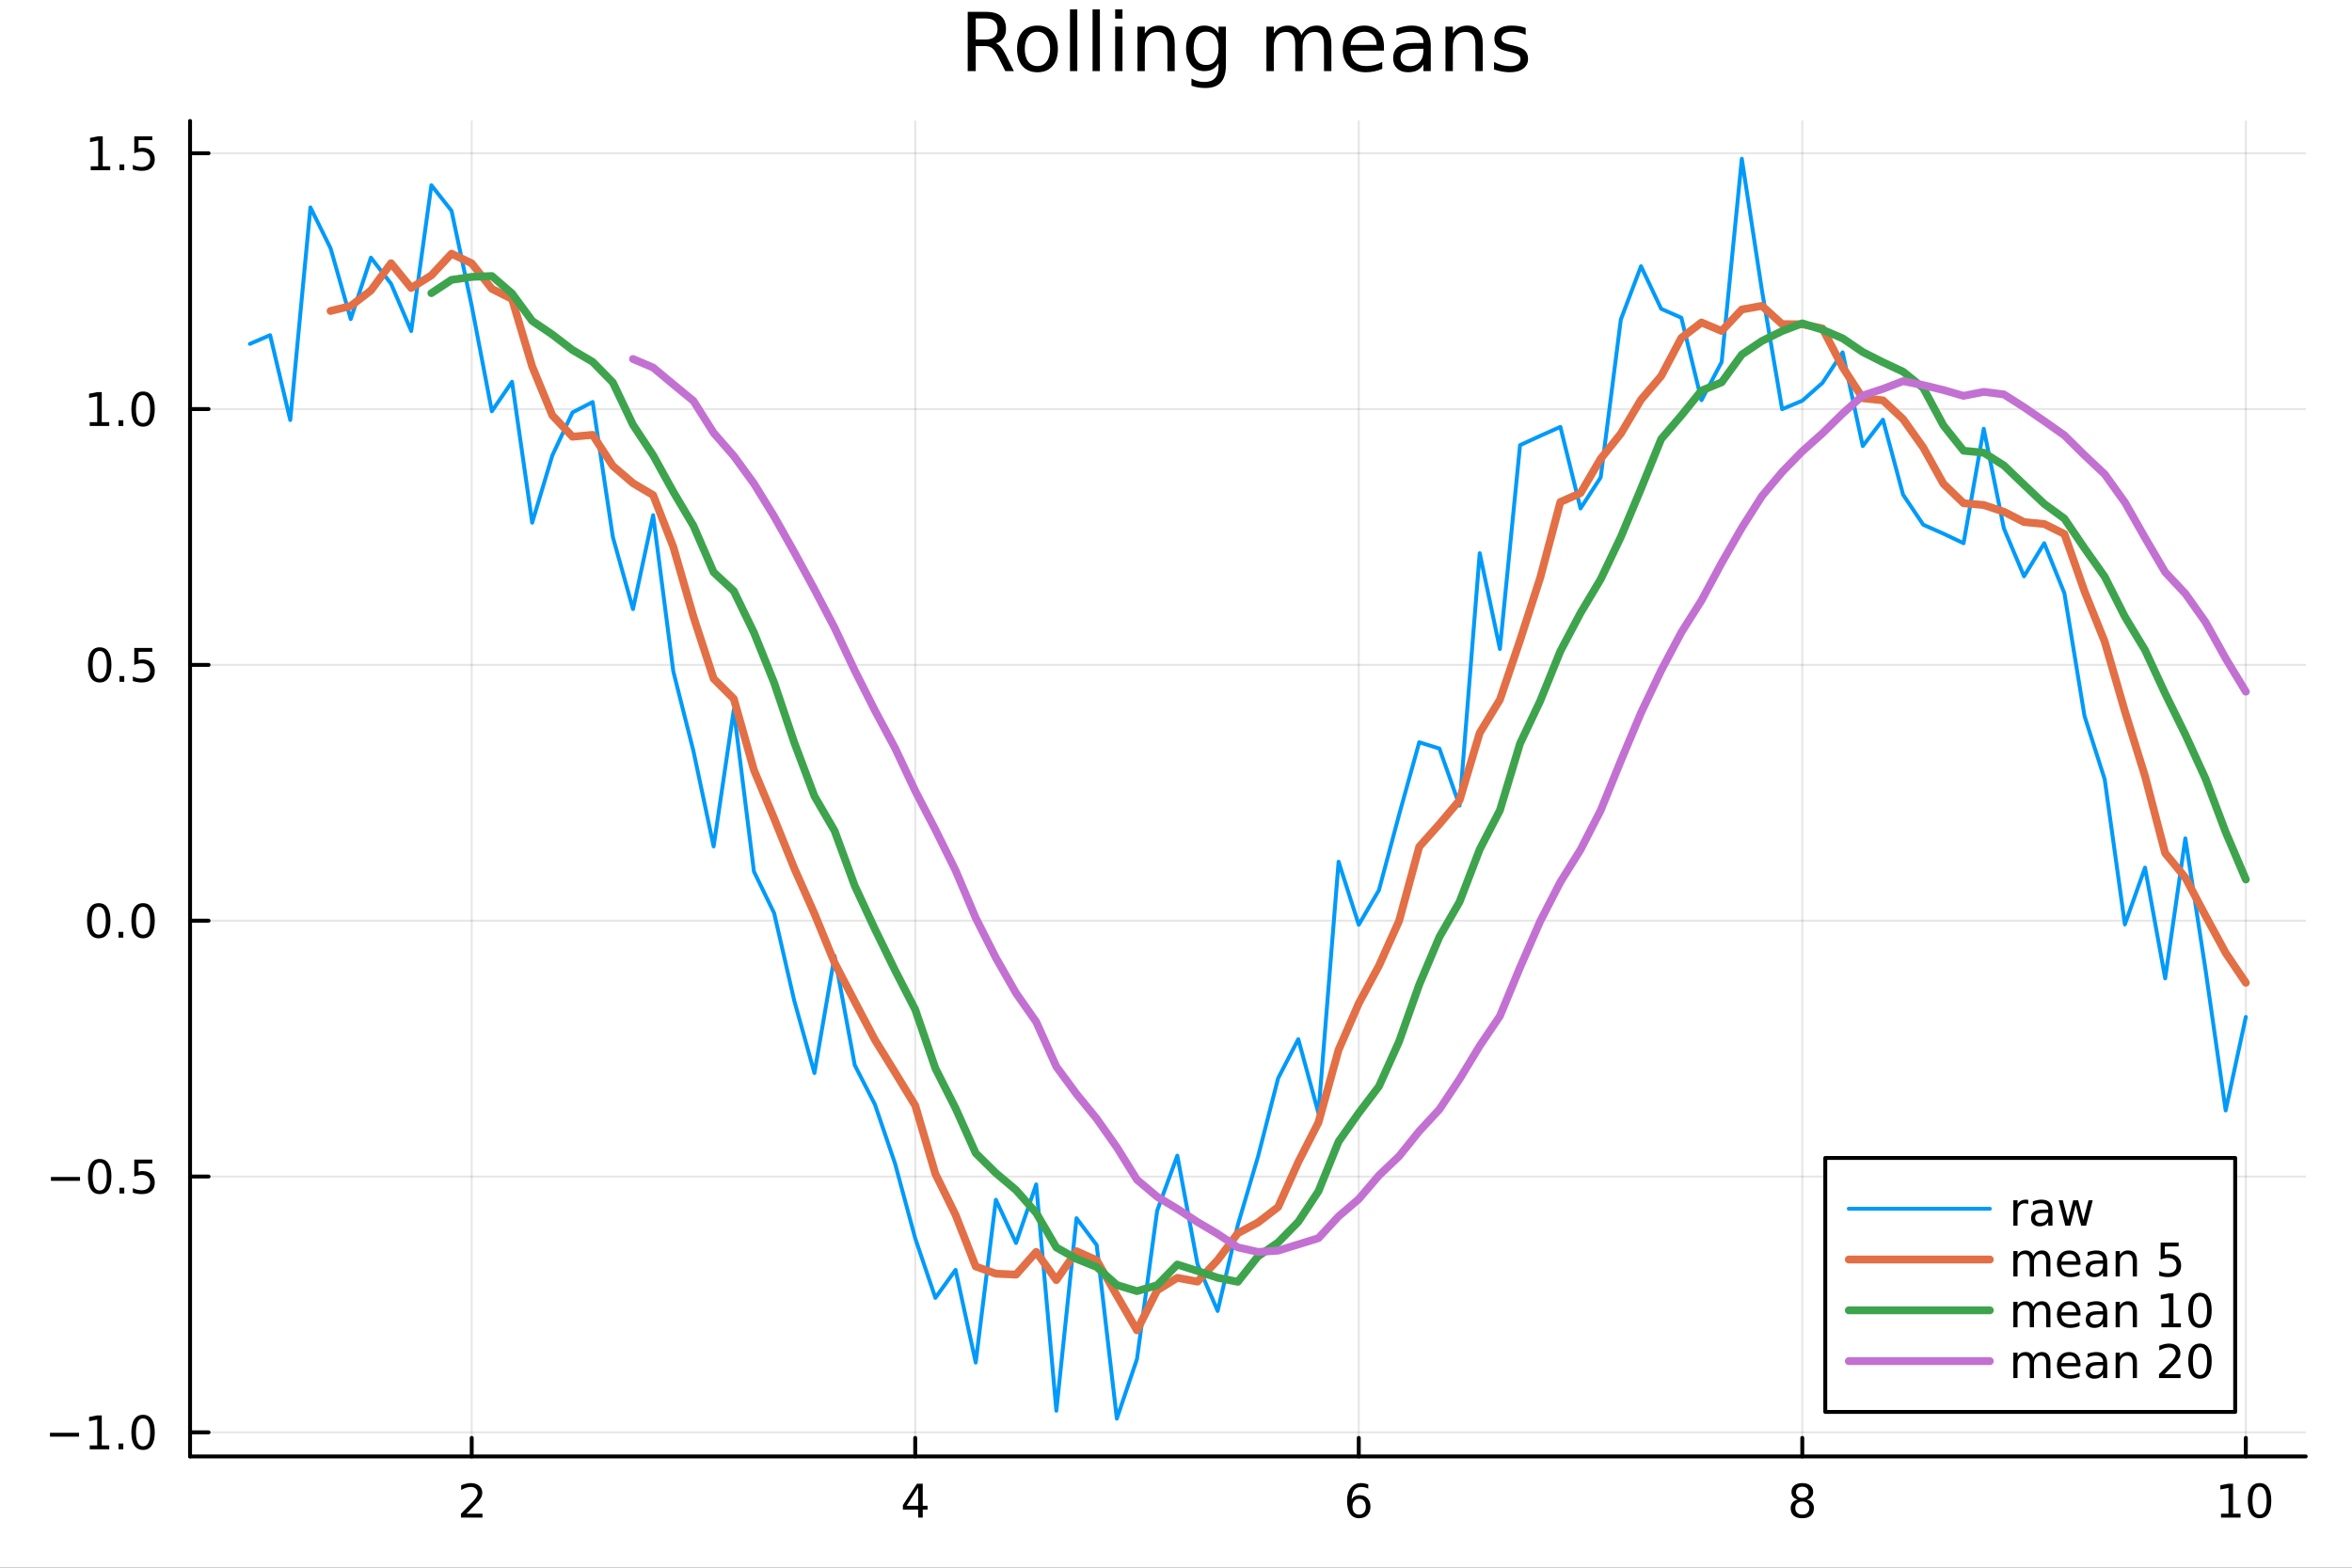 <?xml version="1.0" encoding="utf-8"?>
<svg xmlns="http://www.w3.org/2000/svg" xmlns:xlink="http://www.w3.org/1999/xlink" width="600" height="400" viewBox="0 0 2400 1600">
<rect x="0" y="0" width="2400" height="1600" fill="#333333" stroke="none"/>
<defs>
  <clipPath id="clip770">
    <rect x="0" y="0" width="2400" height="1600"/>
  </clipPath>
</defs>
<path clip-path="url(#clip770)" d="M0 1600 L2400 1600 L2400 0 L0 0  Z" fill="#ffffff" fill-rule="evenodd" fill-opacity="1"/>
<defs>
  <clipPath id="clip771">
    <rect x="480" y="0" width="1681" height="1600"/>
  </clipPath>
</defs>
<path clip-path="url(#clip770)" d="M193.936 1486.45 L2352.76 1486.45 L2352.76 123.472 L193.936 123.472  Z" fill="#ffffff" fill-rule="evenodd" fill-opacity="1"/>
<defs>
  <clipPath id="clip772">
    <rect x="193" y="123" width="2160" height="1364"/>
  </clipPath>
</defs>
<polyline clip-path="url(#clip772)" style="stroke:#000000; stroke-linecap:round; stroke-linejoin:round; stroke-width:2; stroke-opacity:0.1; fill:none" points="481.326,1486.45 481.326,123.472 "/>
<polyline clip-path="url(#clip772)" style="stroke:#000000; stroke-linecap:round; stroke-linejoin:round; stroke-width:2; stroke-opacity:0.1; fill:none" points="933.909,1486.45 933.909,123.472 "/>
<polyline clip-path="url(#clip772)" style="stroke:#000000; stroke-linecap:round; stroke-linejoin:round; stroke-width:2; stroke-opacity:0.1; fill:none" points="1386.49,1486.45 1386.49,123.472 "/>
<polyline clip-path="url(#clip772)" style="stroke:#000000; stroke-linecap:round; stroke-linejoin:round; stroke-width:2; stroke-opacity:0.1; fill:none" points="1839.07,1486.45 1839.07,123.472 "/>
<polyline clip-path="url(#clip772)" style="stroke:#000000; stroke-linecap:round; stroke-linejoin:round; stroke-width:2; stroke-opacity:0.1; fill:none" points="2291.66,1486.45 2291.66,123.472 "/>
<polyline clip-path="url(#clip770)" style="stroke:#000000; stroke-linecap:round; stroke-linejoin:round; stroke-width:4; stroke-opacity:1; fill:none" points="193.936,1486.45 2352.76,1486.45 "/>
<polyline clip-path="url(#clip770)" style="stroke:#000000; stroke-linecap:round; stroke-linejoin:round; stroke-width:4; stroke-opacity:1; fill:none" points="481.326,1486.45 481.326,1467.55 "/>
<polyline clip-path="url(#clip770)" style="stroke:#000000; stroke-linecap:round; stroke-linejoin:round; stroke-width:4; stroke-opacity:1; fill:none" points="933.909,1486.45 933.909,1467.55 "/>
<polyline clip-path="url(#clip770)" style="stroke:#000000; stroke-linecap:round; stroke-linejoin:round; stroke-width:4; stroke-opacity:1; fill:none" points="1386.49,1486.45 1386.49,1467.55 "/>
<polyline clip-path="url(#clip770)" style="stroke:#000000; stroke-linecap:round; stroke-linejoin:round; stroke-width:4; stroke-opacity:1; fill:none" points="1839.07,1486.45 1839.07,1467.55 "/>
<polyline clip-path="url(#clip770)" style="stroke:#000000; stroke-linecap:round; stroke-linejoin:round; stroke-width:4; stroke-opacity:1; fill:none" points="2291.66,1486.45 2291.66,1467.55 "/>
<path clip-path="url(#clip770)" d="M475.979 1544.91 L492.298 1544.91 L492.298 1548.85 L470.354 1548.85 L470.354 1544.91 Q473.016 1542.16 477.599 1537.53 Q482.206 1532.88 483.386 1531.53 Q485.632 1529.01 486.511 1527.27 Q487.414 1525.51 487.414 1523.82 Q487.414 1521.07 485.47 1519.33 Q483.548 1517.6 480.446 1517.6 Q478.247 1517.6 475.794 1518.36 Q473.363 1519.13 470.585 1520.68 L470.585 1515.95 Q473.409 1514.82 475.863 1514.24 Q478.317 1513.66 480.354 1513.66 Q485.724 1513.66 488.919 1516.35 Q492.113 1519.03 492.113 1523.52 Q492.113 1525.65 491.303 1527.57 Q490.516 1529.47 488.409 1532.07 Q487.831 1532.74 484.729 1535.95 Q481.627 1539.15 475.979 1544.91 Z" fill="#000000" fill-rule="evenodd" fill-opacity="1" /><path clip-path="url(#clip770)" d="M936.918 1518.36 L925.113 1536.81 L936.918 1536.81 L936.918 1518.36 M935.691 1514.29 L941.571 1514.29 L941.571 1536.81 L946.501 1536.81 L946.501 1540.7 L941.571 1540.7 L941.571 1548.85 L936.918 1548.85 L936.918 1540.7 L921.316 1540.7 L921.316 1536.19 L935.691 1514.29 Z" fill="#000000" fill-rule="evenodd" fill-opacity="1" /><path clip-path="url(#clip770)" d="M1386.9 1529.7 Q1383.75 1529.7 1381.9 1531.86 Q1380.07 1534.01 1380.07 1537.76 Q1380.07 1541.49 1381.9 1543.66 Q1383.75 1545.82 1386.9 1545.82 Q1390.04 1545.82 1391.87 1543.66 Q1393.73 1541.49 1393.73 1537.76 Q1393.73 1534.01 1391.87 1531.86 Q1390.04 1529.7 1386.9 1529.7 M1396.18 1515.05 L1396.18 1519.31 Q1394.42 1518.48 1392.61 1518.04 Q1390.83 1517.6 1389.07 1517.6 Q1384.44 1517.6 1381.99 1520.72 Q1379.56 1523.85 1379.21 1530.17 Q1380.58 1528.15 1382.64 1527.09 Q1384.7 1526 1387.17 1526 Q1392.38 1526 1395.39 1529.17 Q1398.42 1532.32 1398.42 1537.76 Q1398.42 1543.08 1395.28 1546.3 Q1392.13 1549.52 1386.9 1549.52 Q1380.9 1549.52 1377.73 1544.94 Q1374.56 1540.33 1374.56 1531.6 Q1374.56 1523.41 1378.45 1518.55 Q1382.34 1513.66 1388.89 1513.66 Q1390.65 1513.66 1392.43 1514.01 Q1394.23 1514.36 1396.18 1515.05 Z" fill="#000000" fill-rule="evenodd" fill-opacity="1" /><path clip-path="url(#clip770)" d="M1839.07 1532.44 Q1835.74 1532.44 1833.82 1534.22 Q1831.92 1536 1831.92 1539.13 Q1831.92 1542.25 1833.82 1544.03 Q1835.74 1545.82 1839.07 1545.82 Q1842.41 1545.82 1844.33 1544.03 Q1846.25 1542.23 1846.25 1539.13 Q1846.25 1536 1844.33 1534.22 Q1842.43 1532.44 1839.07 1532.44 M1834.4 1530.45 Q1831.39 1529.7 1829.7 1527.64 Q1828.03 1525.58 1828.03 1522.62 Q1828.03 1518.48 1830.97 1516.07 Q1833.94 1513.66 1839.07 1513.66 Q1844.24 1513.66 1847.18 1516.07 Q1850.12 1518.48 1850.12 1522.62 Q1850.12 1525.58 1848.43 1527.64 Q1846.76 1529.7 1843.77 1530.45 Q1847.15 1531.23 1849.03 1533.52 Q1850.93 1535.82 1850.93 1539.13 Q1850.93 1544.15 1847.85 1546.83 Q1844.79 1549.52 1839.07 1549.52 Q1833.36 1549.52 1830.28 1546.83 Q1827.22 1544.15 1827.22 1539.13 Q1827.22 1535.82 1829.12 1533.52 Q1831.02 1531.23 1834.4 1530.45 M1832.69 1523.06 Q1832.69 1525.75 1834.35 1527.25 Q1836.04 1528.76 1839.07 1528.76 Q1842.08 1528.76 1843.77 1527.25 Q1845.49 1525.75 1845.49 1523.06 Q1845.49 1520.38 1843.77 1518.87 Q1842.08 1517.37 1839.07 1517.37 Q1836.04 1517.37 1834.35 1518.87 Q1832.69 1520.38 1832.69 1523.06 Z" fill="#000000" fill-rule="evenodd" fill-opacity="1" /><path clip-path="url(#clip770)" d="M2266.34 1544.91 L2273.98 1544.91 L2273.98 1518.55 L2265.67 1520.21 L2265.67 1515.95 L2273.94 1514.29 L2278.61 1514.29 L2278.61 1544.91 L2286.25 1544.91 L2286.25 1548.85 L2266.34 1548.85 L2266.34 1544.91 Z" fill="#000000" fill-rule="evenodd" fill-opacity="1" /><path clip-path="url(#clip770)" d="M2305.7 1517.37 Q2302.09 1517.37 2300.26 1520.93 Q2298.45 1524.47 2298.45 1531.6 Q2298.45 1538.71 2300.26 1542.27 Q2302.09 1545.82 2305.7 1545.82 Q2309.33 1545.82 2311.14 1542.27 Q2312.96 1538.71 2312.96 1531.6 Q2312.96 1524.47 2311.14 1520.93 Q2309.33 1517.37 2305.7 1517.37 M2305.7 1513.66 Q2311.51 1513.66 2314.56 1518.27 Q2317.64 1522.85 2317.64 1531.6 Q2317.64 1540.33 2314.56 1544.94 Q2311.51 1549.52 2305.7 1549.52 Q2299.89 1549.52 2296.81 1544.94 Q2293.75 1540.33 2293.75 1531.6 Q2293.75 1522.85 2296.81 1518.27 Q2299.89 1513.66 2305.7 1513.66 Z" fill="#000000" fill-rule="evenodd" fill-opacity="1" /><polyline clip-path="url(#clip772)" style="stroke:#000000; stroke-linecap:round; stroke-linejoin:round; stroke-width:2; stroke-opacity:0.1; fill:none" points="193.936,1461.87 2352.76,1461.87 "/>
<polyline clip-path="url(#clip772)" style="stroke:#000000; stroke-linecap:round; stroke-linejoin:round; stroke-width:2; stroke-opacity:0.1; fill:none" points="193.936,1200.78 2352.76,1200.78 "/>
<polyline clip-path="url(#clip772)" style="stroke:#000000; stroke-linecap:round; stroke-linejoin:round; stroke-width:2; stroke-opacity:0.1; fill:none" points="193.936,939.682 2352.76,939.682 "/>
<polyline clip-path="url(#clip772)" style="stroke:#000000; stroke-linecap:round; stroke-linejoin:round; stroke-width:2; stroke-opacity:0.1; fill:none" points="193.936,678.589 2352.76,678.589 "/>
<polyline clip-path="url(#clip772)" style="stroke:#000000; stroke-linecap:round; stroke-linejoin:round; stroke-width:2; stroke-opacity:0.1; fill:none" points="193.936,417.495 2352.76,417.495 "/>
<polyline clip-path="url(#clip772)" style="stroke:#000000; stroke-linecap:round; stroke-linejoin:round; stroke-width:2; stroke-opacity:0.1; fill:none" points="193.936,156.401 2352.76,156.401 "/>
<polyline clip-path="url(#clip770)" style="stroke:#000000; stroke-linecap:round; stroke-linejoin:round; stroke-width:4; stroke-opacity:1; fill:none" points="193.936,1486.45 193.936,123.472 "/>
<polyline clip-path="url(#clip770)" style="stroke:#000000; stroke-linecap:round; stroke-linejoin:round; stroke-width:4; stroke-opacity:1; fill:none" points="193.936,1461.87 212.834,1461.87 "/>
<polyline clip-path="url(#clip770)" style="stroke:#000000; stroke-linecap:round; stroke-linejoin:round; stroke-width:4; stroke-opacity:1; fill:none" points="193.936,1200.78 212.834,1200.78 "/>
<polyline clip-path="url(#clip770)" style="stroke:#000000; stroke-linecap:round; stroke-linejoin:round; stroke-width:4; stroke-opacity:1; fill:none" points="193.936,939.682 212.834,939.682 "/>
<polyline clip-path="url(#clip770)" style="stroke:#000000; stroke-linecap:round; stroke-linejoin:round; stroke-width:4; stroke-opacity:1; fill:none" points="193.936,678.589 212.834,678.589 "/>
<polyline clip-path="url(#clip770)" style="stroke:#000000; stroke-linecap:round; stroke-linejoin:round; stroke-width:4; stroke-opacity:1; fill:none" points="193.936,417.495 212.834,417.495 "/>
<polyline clip-path="url(#clip770)" style="stroke:#000000; stroke-linecap:round; stroke-linejoin:round; stroke-width:4; stroke-opacity:1; fill:none" points="193.936,156.401 212.834,156.401 "/>
<path clip-path="url(#clip770)" d="M50.992 1462.32 L80.668 1462.32 L80.668 1466.26 L50.992 1466.26 L50.992 1462.32 Z" fill="#000000" fill-rule="evenodd" fill-opacity="1" /><path clip-path="url(#clip770)" d="M91.571 1475.21 L99.21 1475.21 L99.21 1448.85 L90.899 1450.52 L90.899 1446.26 L99.163 1444.59 L103.839 1444.59 L103.839 1475.21 L111.478 1475.21 L111.478 1479.15 L91.571 1479.15 L91.571 1475.21 Z" fill="#000000" fill-rule="evenodd" fill-opacity="1" /><path clip-path="url(#clip770)" d="M120.922 1473.27 L125.807 1473.27 L125.807 1479.15 L120.922 1479.15 L120.922 1473.27 Z" fill="#000000" fill-rule="evenodd" fill-opacity="1" /><path clip-path="url(#clip770)" d="M145.992 1447.67 Q142.381 1447.67 140.552 1451.23 Q138.746 1454.78 138.746 1461.9 Q138.746 1469.01 140.552 1472.58 Q142.381 1476.12 145.992 1476.12 Q149.626 1476.12 151.431 1472.58 Q153.26 1469.01 153.26 1461.9 Q153.26 1454.78 151.431 1451.23 Q149.626 1447.67 145.992 1447.67 M145.992 1443.97 Q151.802 1443.97 154.857 1448.57 Q157.936 1453.15 157.936 1461.9 Q157.936 1470.63 154.857 1475.24 Q151.802 1479.82 145.992 1479.82 Q140.181 1479.82 137.103 1475.24 Q134.047 1470.63 134.047 1461.9 Q134.047 1453.15 137.103 1448.57 Q140.181 1443.97 145.992 1443.97 Z" fill="#000000" fill-rule="evenodd" fill-opacity="1" /><path clip-path="url(#clip770)" d="M51.987 1201.23 L81.663 1201.23 L81.663 1205.16 L51.987 1205.16 L51.987 1201.23 Z" fill="#000000" fill-rule="evenodd" fill-opacity="1" /><path clip-path="url(#clip770)" d="M101.756 1186.57 Q98.145 1186.57 96.316 1190.14 Q94.51 1193.68 94.51 1200.81 Q94.51 1207.92 96.316 1211.48 Q98.145 1215.02 101.756 1215.02 Q105.39 1215.02 107.196 1211.48 Q109.024 1207.92 109.024 1200.81 Q109.024 1193.68 107.196 1190.14 Q105.39 1186.57 101.756 1186.57 M101.756 1182.87 Q107.566 1182.87 110.621 1187.48 Q113.7 1192.06 113.7 1200.81 Q113.7 1209.54 110.621 1214.14 Q107.566 1218.73 101.756 1218.73 Q95.946 1218.73 92.867 1214.14 Q89.811 1209.54 89.811 1200.81 Q89.811 1192.06 92.867 1187.48 Q95.946 1182.87 101.756 1182.87 Z" fill="#000000" fill-rule="evenodd" fill-opacity="1" /><path clip-path="url(#clip770)" d="M121.918 1212.18 L126.802 1212.18 L126.802 1218.06 L121.918 1218.06 L121.918 1212.18 Z" fill="#000000" fill-rule="evenodd" fill-opacity="1" /><path clip-path="url(#clip770)" d="M137.033 1183.5 L155.39 1183.5 L155.39 1187.43 L141.316 1187.43 L141.316 1195.9 Q142.334 1195.56 143.353 1195.39 Q144.371 1195.21 145.39 1195.21 Q151.177 1195.21 154.556 1198.38 Q157.936 1201.55 157.936 1206.97 Q157.936 1212.55 154.464 1215.65 Q150.992 1218.73 144.672 1218.73 Q142.496 1218.73 140.228 1218.36 Q137.982 1217.99 135.575 1217.25 L135.575 1212.55 Q137.658 1213.68 139.881 1214.24 Q142.103 1214.79 144.58 1214.79 Q148.584 1214.79 150.922 1212.69 Q153.26 1210.58 153.26 1206.97 Q153.26 1203.36 150.922 1201.25 Q148.584 1199.14 144.58 1199.14 Q142.705 1199.14 140.83 1199.56 Q138.978 1199.98 137.033 1200.86 L137.033 1183.5 Z" fill="#000000" fill-rule="evenodd" fill-opacity="1" /><path clip-path="url(#clip770)" d="M100.76 925.481 Q97.149 925.481 95.321 929.046 Q93.515 932.588 93.515 939.717 Q93.515 946.824 95.321 950.388 Q97.149 953.93 100.76 953.93 Q104.395 953.93 106.2 950.388 Q108.029 946.824 108.029 939.717 Q108.029 932.588 106.2 929.046 Q104.395 925.481 100.76 925.481 M100.76 921.777 Q106.571 921.777 109.626 926.384 Q112.705 930.967 112.705 939.717 Q112.705 948.444 109.626 953.05 Q106.571 957.634 100.76 957.634 Q94.95 957.634 91.871 953.05 Q88.816 948.444 88.816 939.717 Q88.816 930.967 91.871 926.384 Q94.95 921.777 100.76 921.777 Z" fill="#000000" fill-rule="evenodd" fill-opacity="1" /><path clip-path="url(#clip770)" d="M120.922 951.083 L125.807 951.083 L125.807 956.962 L120.922 956.962 L120.922 951.083 Z" fill="#000000" fill-rule="evenodd" fill-opacity="1" /><path clip-path="url(#clip770)" d="M145.992 925.481 Q142.381 925.481 140.552 929.046 Q138.746 932.588 138.746 939.717 Q138.746 946.824 140.552 950.388 Q142.381 953.93 145.992 953.93 Q149.626 953.93 151.431 950.388 Q153.26 946.824 153.26 939.717 Q153.26 932.588 151.431 929.046 Q149.626 925.481 145.992 925.481 M145.992 921.777 Q151.802 921.777 154.857 926.384 Q157.936 930.967 157.936 939.717 Q157.936 948.444 154.857 953.05 Q151.802 957.634 145.992 957.634 Q140.181 957.634 137.103 953.05 Q134.047 948.444 134.047 939.717 Q134.047 930.967 137.103 926.384 Q140.181 921.777 145.992 921.777 Z" fill="#000000" fill-rule="evenodd" fill-opacity="1" /><path clip-path="url(#clip770)" d="M101.756 664.387 Q98.145 664.387 96.316 667.952 Q94.51 671.494 94.51 678.623 Q94.51 685.73 96.316 689.295 Q98.145 692.836 101.756 692.836 Q105.39 692.836 107.196 689.295 Q109.024 685.73 109.024 678.623 Q109.024 671.494 107.196 667.952 Q105.39 664.387 101.756 664.387 M101.756 660.684 Q107.566 660.684 110.621 665.29 Q113.7 669.873 113.7 678.623 Q113.7 687.35 110.621 691.957 Q107.566 696.54 101.756 696.54 Q95.946 696.54 92.867 691.957 Q89.811 687.35 89.811 678.623 Q89.811 669.873 92.867 665.29 Q95.946 660.684 101.756 660.684 Z" fill="#000000" fill-rule="evenodd" fill-opacity="1" /><path clip-path="url(#clip770)" d="M121.918 689.989 L126.802 689.989 L126.802 695.869 L121.918 695.869 L121.918 689.989 Z" fill="#000000" fill-rule="evenodd" fill-opacity="1" /><path clip-path="url(#clip770)" d="M137.033 661.309 L155.39 661.309 L155.39 665.244 L141.316 665.244 L141.316 673.716 Q142.334 673.369 143.353 673.207 Q144.371 673.021 145.39 673.021 Q151.177 673.021 154.556 676.193 Q157.936 679.364 157.936 684.781 Q157.936 690.359 154.464 693.461 Q150.992 696.54 144.672 696.54 Q142.496 696.54 140.228 696.169 Q137.982 695.799 135.575 695.058 L135.575 690.359 Q137.658 691.494 139.881 692.049 Q142.103 692.605 144.58 692.605 Q148.584 692.605 150.922 690.498 Q153.26 688.392 153.26 684.781 Q153.26 681.17 150.922 679.063 Q148.584 676.957 144.58 676.957 Q142.705 676.957 140.83 677.373 Q138.978 677.79 137.033 678.67 L137.033 661.309 Z" fill="#000000" fill-rule="evenodd" fill-opacity="1" /><path clip-path="url(#clip770)" d="M91.571 430.84 L99.21 430.84 L99.21 404.474 L90.899 406.141 L90.899 401.881 L99.163 400.215 L103.839 400.215 L103.839 430.84 L111.478 430.84 L111.478 434.775 L91.571 434.775 L91.571 430.84 Z" fill="#000000" fill-rule="evenodd" fill-opacity="1" /><path clip-path="url(#clip770)" d="M120.922 428.895 L125.807 428.895 L125.807 434.775 L120.922 434.775 L120.922 428.895 Z" fill="#000000" fill-rule="evenodd" fill-opacity="1" /><path clip-path="url(#clip770)" d="M145.992 403.293 Q142.381 403.293 140.552 406.858 Q138.746 410.4 138.746 417.529 Q138.746 424.636 140.552 428.201 Q142.381 431.742 145.992 431.742 Q149.626 431.742 151.431 428.201 Q153.26 424.636 153.26 417.529 Q153.26 410.4 151.431 406.858 Q149.626 403.293 145.992 403.293 M145.992 399.59 Q151.802 399.59 154.857 404.196 Q157.936 408.779 157.936 417.529 Q157.936 426.256 154.857 430.863 Q151.802 435.446 145.992 435.446 Q140.181 435.446 137.103 430.863 Q134.047 426.256 134.047 417.529 Q134.047 408.779 137.103 404.196 Q140.181 399.59 145.992 399.59 Z" fill="#000000" fill-rule="evenodd" fill-opacity="1" /><path clip-path="url(#clip770)" d="M92.566 169.746 L100.205 169.746 L100.205 143.38 L91.895 145.047 L91.895 140.788 L100.159 139.121 L104.834 139.121 L104.834 169.746 L112.473 169.746 L112.473 173.681 L92.566 173.681 L92.566 169.746 Z" fill="#000000" fill-rule="evenodd" fill-opacity="1" /><path clip-path="url(#clip770)" d="M121.918 167.801 L126.802 167.801 L126.802 173.681 L121.918 173.681 L121.918 167.801 Z" fill="#000000" fill-rule="evenodd" fill-opacity="1" /><path clip-path="url(#clip770)" d="M137.033 139.121 L155.39 139.121 L155.39 143.056 L141.316 143.056 L141.316 151.528 Q142.334 151.181 143.353 151.019 Q144.371 150.834 145.39 150.834 Q151.177 150.834 154.556 154.005 Q157.936 157.176 157.936 162.593 Q157.936 168.172 154.464 171.274 Q150.992 174.352 144.672 174.352 Q142.496 174.352 140.228 173.982 Q137.982 173.611 135.575 172.871 L135.575 168.172 Q137.658 169.306 139.881 169.861 Q142.103 170.417 144.58 170.417 Q148.584 170.417 150.922 168.311 Q153.26 166.204 153.26 162.593 Q153.26 158.982 150.922 156.875 Q148.584 154.769 144.58 154.769 Q142.705 154.769 140.83 155.186 Q138.978 155.602 137.033 156.482 L137.033 139.121 Z" fill="#000000" fill-rule="evenodd" fill-opacity="1" /><path clip-path="url(#clip770)" d="M1016.15 44.22 Q1018.79 45.111 1021.26 48.028 Q1023.77 50.944 1026.28 56.048 L1034.59 72.576 L1025.8 72.576 L1018.06 57.061 Q1015.06 50.985 1012.22 49 Q1009.43 47.015 1004.57 47.015 L995.656 47.015 L995.656 72.576 L987.474 72.576 L987.474 12.096 L1005.95 12.096 Q1016.32 12.096 1021.42 16.43 Q1026.52 20.765 1026.52 29.515 Q1026.52 35.227 1023.85 38.994 Q1021.22 42.761 1016.15 44.22 M995.656 18.82 L995.656 40.29 L1005.95 40.29 Q1011.86 40.29 1014.86 37.576 Q1017.9 34.822 1017.9 29.515 Q1017.9 24.208 1014.86 21.535 Q1011.86 18.82 1005.95 18.82 L995.656 18.82 Z" fill="#000000" fill-rule="evenodd" fill-opacity="1" /><path clip-path="url(#clip770)" d="M1058.65 32.431 Q1052.65 32.431 1049.17 37.131 Q1045.69 41.789 1045.69 49.931 Q1045.69 58.074 1049.13 62.773 Q1052.61 67.431 1058.65 67.431 Q1064.6 67.431 1068.09 62.732 Q1071.57 58.033 1071.57 49.931 Q1071.57 41.87 1068.09 37.171 Q1064.6 32.431 1058.65 32.431 M1058.65 26.112 Q1068.37 26.112 1073.92 32.431 Q1079.47 38.751 1079.47 49.931 Q1079.47 61.071 1073.92 67.431 Q1068.37 73.751 1058.65 73.751 Q1048.89 73.751 1043.34 67.431 Q1037.83 61.071 1037.83 49.931 Q1037.83 38.751 1043.34 32.431 Q1048.89 26.112 1058.65 26.112 Z" fill="#000000" fill-rule="evenodd" fill-opacity="1" /><path clip-path="url(#clip770)" d="M1091.82 9.544 L1099.28 9.544 L1099.28 72.576 L1091.82 72.576 L1091.82 9.544 Z" fill="#000000" fill-rule="evenodd" fill-opacity="1" /><path clip-path="url(#clip770)" d="M1114.87 9.544 L1122.33 9.544 L1122.33 72.576 L1114.87 72.576 L1114.87 9.544 Z" fill="#000000" fill-rule="evenodd" fill-opacity="1" /><path clip-path="url(#clip770)" d="M1137.92 27.206 L1145.38 27.206 L1145.38 72.576 L1137.92 72.576 L1137.92 27.206 M1137.92 9.544 L1145.38 9.544 L1145.38 18.983 L1137.92 18.983 L1137.92 9.544 Z" fill="#000000" fill-rule="evenodd" fill-opacity="1" /><path clip-path="url(#clip770)" d="M1198.69 45.192 L1198.69 72.576 L1191.23 72.576 L1191.23 45.435 Q1191.23 38.994 1188.72 35.794 Q1186.21 32.594 1181.19 32.594 Q1175.15 32.594 1171.67 36.442 Q1168.18 40.29 1168.18 46.934 L1168.18 72.576 L1160.69 72.576 L1160.69 27.206 L1168.18 27.206 L1168.18 34.254 Q1170.86 30.163 1174.46 28.138 Q1178.11 26.112 1182.85 26.112 Q1190.67 26.112 1194.68 30.973 Q1198.69 35.794 1198.69 45.192 Z" fill="#000000" fill-rule="evenodd" fill-opacity="1" /><path clip-path="url(#clip770)" d="M1243.41 49.364 Q1243.41 41.263 1240.05 36.806 Q1236.73 32.35 1230.69 32.35 Q1224.69 32.35 1221.33 36.806 Q1218.01 41.263 1218.01 49.364 Q1218.01 57.426 1221.33 61.882 Q1224.69 66.338 1230.69 66.338 Q1236.73 66.338 1240.05 61.882 Q1243.41 57.426 1243.41 49.364 M1250.86 66.945 Q1250.86 78.531 1245.72 84.162 Q1240.57 89.833 1229.96 89.833 Q1226.03 89.833 1222.55 89.225 Q1219.06 88.658 1215.78 87.443 L1215.78 80.192 Q1219.06 81.974 1222.26 82.825 Q1225.46 83.675 1228.79 83.675 Q1236.12 83.675 1239.76 79.827 Q1243.41 76.019 1243.41 68.282 L1243.41 64.596 Q1241.1 68.606 1237.5 70.591 Q1233.89 72.576 1228.87 72.576 Q1220.52 72.576 1215.42 66.216 Q1210.31 59.856 1210.31 49.364 Q1210.31 38.832 1215.42 32.472 Q1220.52 26.112 1228.87 26.112 Q1233.89 26.112 1237.5 28.097 Q1241.1 30.082 1243.41 34.092 L1243.41 27.206 L1250.86 27.206 L1250.86 66.945 Z" fill="#000000" fill-rule="evenodd" fill-opacity="1" /><path clip-path="url(#clip770)" d="M1327.91 35.915 Q1330.71 30.892 1334.6 28.502 Q1338.48 26.112 1343.75 26.112 Q1350.84 26.112 1354.69 31.095 Q1358.54 36.037 1358.54 45.192 L1358.54 72.576 L1351.04 72.576 L1351.04 45.435 Q1351.04 38.913 1348.73 35.753 Q1346.42 32.594 1341.68 32.594 Q1335.89 32.594 1332.53 36.442 Q1329.17 40.29 1329.17 46.934 L1329.17 72.576 L1321.67 72.576 L1321.67 45.435 Q1321.67 38.873 1319.36 35.753 Q1317.06 32.594 1312.23 32.594 Q1306.52 32.594 1303.16 36.482 Q1299.8 40.331 1299.8 46.934 L1299.8 72.576 L1292.3 72.576 L1292.3 27.206 L1299.8 27.206 L1299.8 34.254 Q1302.35 30.082 1305.92 28.097 Q1309.48 26.112 1314.38 26.112 Q1319.32 26.112 1322.77 28.624 Q1326.25 31.135 1327.91 35.915 Z" fill="#000000" fill-rule="evenodd" fill-opacity="1" /><path clip-path="url(#clip770)" d="M1412.21 48.028 L1412.21 51.673 L1377.94 51.673 Q1378.43 59.37 1382.56 63.421 Q1386.73 67.431 1394.14 67.431 Q1398.44 67.431 1402.45 66.378 Q1406.5 65.325 1410.47 63.218 L1410.47 70.267 Q1406.46 71.968 1402.25 72.86 Q1398.03 73.751 1393.7 73.751 Q1382.84 73.751 1376.48 67.431 Q1370.16 61.112 1370.16 50.337 Q1370.16 39.197 1376.16 32.675 Q1382.19 26.112 1392.4 26.112 Q1401.56 26.112 1406.86 32.026 Q1412.21 37.9 1412.21 48.028 M1404.76 45.84 Q1404.68 39.723 1401.31 36.077 Q1397.99 32.431 1392.48 32.431 Q1386.24 32.431 1382.48 35.956 Q1378.75 39.48 1378.18 45.88 L1404.76 45.84 Z" fill="#000000" fill-rule="evenodd" fill-opacity="1" /><path clip-path="url(#clip770)" d="M1445.06 49.769 Q1436.03 49.769 1432.55 51.835 Q1429.06 53.901 1429.06 58.884 Q1429.06 62.854 1431.66 65.203 Q1434.29 67.512 1438.78 67.512 Q1444.98 67.512 1448.71 63.137 Q1452.48 58.722 1452.48 51.43 L1452.48 49.769 L1445.06 49.769 M1459.93 46.691 L1459.93 72.576 L1452.48 72.576 L1452.48 65.689 Q1449.92 69.821 1446.12 71.806 Q1442.31 73.751 1436.8 73.751 Q1429.83 73.751 1425.7 69.862 Q1421.61 65.933 1421.61 59.37 Q1421.61 51.714 1426.71 47.825 Q1431.86 43.936 1442.03 43.936 L1452.48 43.936 L1452.48 43.207 Q1452.48 38.062 1449.07 35.267 Q1445.71 32.431 1439.6 32.431 Q1435.71 32.431 1432.02 33.363 Q1428.33 34.295 1424.93 36.158 L1424.93 29.272 Q1429.02 27.692 1432.87 26.922 Q1436.72 26.112 1440.36 26.112 Q1450.21 26.112 1455.07 31.216 Q1459.93 36.32 1459.93 46.691 Z" fill="#000000" fill-rule="evenodd" fill-opacity="1" /><path clip-path="url(#clip770)" d="M1513 45.192 L1513 72.576 L1505.54 72.576 L1505.54 45.435 Q1505.54 38.994 1503.03 35.794 Q1500.52 32.594 1495.5 32.594 Q1489.46 32.594 1485.98 36.442 Q1482.49 40.29 1482.49 46.934 L1482.49 72.576 L1475 72.576 L1475 27.206 L1482.49 27.206 L1482.49 34.254 Q1485.17 30.163 1488.77 28.138 Q1492.42 26.112 1497.16 26.112 Q1504.98 26.112 1508.99 30.973 Q1513 35.794 1513 45.192 Z" fill="#000000" fill-rule="evenodd" fill-opacity="1" /><path clip-path="url(#clip770)" d="M1556.79 28.543 L1556.79 35.591 Q1553.63 33.971 1550.23 33.161 Q1546.82 32.35 1543.18 32.35 Q1537.63 32.35 1534.83 34.052 Q1532.08 35.753 1532.08 39.156 Q1532.08 41.749 1534.06 43.248 Q1536.05 44.706 1542.04 46.043 L1544.59 46.61 Q1552.53 48.311 1555.86 51.43 Q1559.22 54.509 1559.22 60.059 Q1559.22 66.378 1554.2 70.064 Q1549.21 73.751 1540.46 73.751 Q1536.82 73.751 1532.85 73.022 Q1528.92 72.333 1524.54 70.915 L1524.54 63.218 Q1528.67 65.365 1532.68 66.459 Q1536.7 67.512 1540.62 67.512 Q1545.89 67.512 1548.73 65.73 Q1551.56 63.907 1551.56 60.626 Q1551.56 57.588 1549.5 55.967 Q1547.47 54.347 1540.54 52.848 L1537.95 52.24 Q1531.02 50.782 1527.95 47.785 Q1524.87 44.746 1524.87 39.48 Q1524.87 33.08 1529.4 29.596 Q1533.94 26.112 1542.29 26.112 Q1546.42 26.112 1550.06 26.72 Q1553.71 27.327 1556.79 28.543 Z" fill="#000000" fill-rule="evenodd" fill-opacity="1" /><polyline clip-path="url(#clip772)" style="stroke:#009af9; stroke-linecap:round; stroke-linejoin:round; stroke-width:4; stroke-opacity:1; fill:none" points="255.035,350.959 275.607,342.072 296.179,428.699 316.751,211.687 337.322,253.41 357.894,325.638 378.466,262.936 399.038,289.59 419.61,337.836 440.182,189.072 460.754,215.145 481.326,312.143 501.898,419.736 522.47,389.632 543.042,533.431 563.614,464.826 584.186,420.941 604.758,410.309 625.33,547.99 645.902,621.647 666.474,525.804 687.046,685.207 707.617,766.66 728.189,863.859 748.761,724.442 769.333,889.503 789.905,931.858 810.477,1021.36 831.049,1095.17 851.621,975.606 872.193,1087.09 892.765,1127.2 913.337,1187.65 933.909,1263.88 954.481,1324.62 975.053,1296.05 995.625,1390.65 1016.2,1224.48 1036.77,1268.63 1057.34,1208.83 1077.91,1439.8 1098.48,1243.32 1119.06,1270.71 1139.63,1447.87 1160.2,1387 1180.77,1235.71 1201.34,1179.49 1221.92,1290.1 1242.49,1337.98 1263.06,1250.26 1283.63,1180.69 1304.2,1100.47 1324.78,1060.57 1345.35,1136.06 1365.92,879.475 1386.49,943.845 1407.06,908.531 1427.64,831.565 1448.21,757.562 1468.78,763.974 1489.35,822.222 1509.92,564.611 1530.5,662.349 1551.07,454.336 1571.64,444.858 1592.21,435.699 1612.78,518.93 1633.35,487.212 1653.93,326.073 1674.5,271.718 1695.07,315.201 1715.64,324.247 1736.21,408.463 1756.79,369.439 1777.36,162.047 1797.93,296.672 1818.5,417.603 1839.07,408.965 1859.65,390.772 1880.22,359.634 1900.79,455.258 1921.36,428.313 1941.93,504.892 1962.51,535.547 1983.08,544.658 2003.65,554.423 2024.22,437.597 2044.79,539.272 2065.37,588.208 2085.94,554.441 2106.51,605.383 2127.08,730.892 2147.65,795.395 2168.23,943.481 2188.8,885.515 2209.37,998.567 2229.94,855.663 2250.51,989.573 2271.09,1133.35 2291.66,1037.95 "/>
<polyline clip-path="url(#clip772)" style="stroke:#e26f46; stroke-linecap:round; stroke-linejoin:round; stroke-width:8; stroke-opacity:1; fill:none" points="337.322,317.365 357.894,312.301 378.466,296.474 399.038,268.652 419.61,293.882 440.182,281.014 460.754,258.916 481.326,268.757 501.898,294.786 522.47,305.145 543.042,374.017 563.614,423.953 584.186,445.713 604.758,443.828 625.33,475.499 645.902,493.142 666.474,505.338 687.046,558.191 707.617,629.462 728.189,692.635 748.761,713.194 769.333,785.934 789.905,835.264 810.477,886.205 831.049,932.467 851.621,982.7 872.193,1022.22 892.765,1061.29 913.337,1094.54 933.909,1128.29 954.481,1198.09 975.053,1239.88 995.625,1292.57 1016.2,1299.94 1036.77,1300.89 1057.34,1277.73 1077.91,1306.48 1098.48,1277.01 1119.06,1286.26 1139.63,1322.11 1160.2,1357.74 1180.77,1316.92 1201.34,1304.16 1221.92,1308.03 1242.49,1286.05 1263.06,1258.71 1283.63,1247.7 1304.2,1231.9 1324.78,1185.99 1345.35,1145.61 1365.92,1071.45 1386.49,1024.08 1407.06,985.697 1427.64,939.896 1448.21,864.196 1468.78,841.095 1489.35,816.771 1509.92,747.987 1530.5,714.144 1551.07,653.499 1571.64,589.675 1592.21,512.371 1612.78,503.234 1633.35,468.207 1653.93,442.554 1674.5,407.926 1695.07,383.827 1715.64,344.89 1736.21,329.14 1756.79,337.814 1777.36,315.88 1797.93,312.174 1818.5,330.845 1839.07,330.945 1859.65,335.212 1880.22,374.729 1900.79,406.447 1921.36,408.588 1941.93,427.774 1962.51,456.729 1983.08,493.734 2003.65,513.566 2024.22,515.423 2044.79,522.299 2065.37,532.831 2085.94,534.788 2106.51,544.98 2127.08,603.639 2147.65,654.864 2168.23,725.918 2188.8,792.133 2209.37,870.77 2229.94,895.724 2250.51,934.56 2271.09,972.533 2291.66,1003.02 "/>
<polyline clip-path="url(#clip772)" style="stroke:#3da44d; stroke-linecap:round; stroke-linejoin:round; stroke-width:8; stroke-opacity:1; fill:none" points="440.182,299.19 460.754,285.608 481.326,282.616 501.898,281.719 522.47,299.514 543.042,327.516 563.614,341.435 584.186,357.235 604.758,369.307 625.33,390.322 645.902,433.58 666.474,464.646 687.046,501.952 707.617,536.645 728.189,584.067 748.761,603.168 769.333,645.636 789.905,696.728 810.477,757.833 831.049,812.551 851.621,847.947 872.193,904.076 892.765,948.275 913.337,990.375 933.909,1030.38 954.481,1090.39 975.053,1131.05 995.625,1176.93 1016.2,1197.24 1036.77,1214.59 1057.34,1237.91 1077.91,1273.18 1098.48,1284.79 1119.06,1293.1 1139.63,1311.5 1160.2,1317.74 1180.77,1311.7 1201.34,1290.59 1221.92,1297.15 1242.49,1304.08 1263.06,1308.22 1283.63,1282.31 1304.2,1268.03 1324.78,1247.01 1345.35,1215.83 1365.92,1165.08 1386.49,1135.89 1407.06,1108.8 1427.64,1062.94 1448.21,1004.9 1468.78,956.274 1489.35,920.428 1509.92,866.842 1530.5,827.02 1551.07,758.847 1571.64,715.385 1592.21,664.571 1612.78,625.611 1633.35,591.175 1653.93,548.026 1674.5,498.801 1695.07,448.099 1715.64,424.062 1736.21,398.674 1756.79,390.184 1777.36,361.903 1797.93,348 1818.5,337.868 1839.07,330.043 1859.65,336.513 1880.22,345.304 1900.79,359.31 1921.36,369.717 1941.93,379.36 1962.51,395.97 1983.08,434.231 2003.65,460.007 2024.22,462.006 2044.79,475.036 2065.37,494.78 2085.94,514.261 2106.51,529.273 2127.08,559.531 2147.65,588.581 2168.23,629.375 2188.8,663.461 2209.37,707.875 2229.94,749.682 2250.51,794.712 2271.09,849.226 2291.66,897.576 "/>
<polyline clip-path="url(#clip772)" style="stroke:#c271d2; stroke-linecap:round; stroke-linejoin:round; stroke-width:8; stroke-opacity:1; fill:none" points="645.902,366.385 666.474,375.127 687.046,392.284 707.617,409.182 728.189,441.791 748.761,465.342 769.333,493.535 789.905,526.981 810.477,563.57 831.049,601.437 851.621,640.764 872.193,684.361 892.765,725.114 913.337,763.51 933.909,807.222 954.481,846.781 975.053,888.343 995.625,936.828 1016.2,977.537 1036.77,1013.57 1057.34,1042.93 1077.91,1088.63 1098.48,1116.53 1119.06,1141.74 1139.63,1170.94 1160.2,1204.06 1180.77,1221.38 1201.34,1233.76 1221.92,1247.19 1242.49,1259.33 1263.06,1273.07 1283.63,1277.75 1304.2,1276.41 1324.78,1270.06 1345.35,1263.66 1365.92,1241.41 1386.49,1223.8 1407.06,1199.69 1427.64,1180.05 1448.21,1154.49 1468.78,1132.25 1489.35,1101.37 1509.92,1067.43 1530.5,1037.02 1551.07,987.339 1571.64,940.232 1592.21,900.232 1612.78,867.204 1633.35,827.06 1653.93,776.464 1674.5,727.538 1695.07,684.263 1715.64,645.452 1736.21,612.847 1756.79,574.516 1777.36,538.644 1797.93,506.285 1818.5,481.739 1839.07,460.609 1859.65,442.27 1880.22,422.053 1900.79,403.704 1921.36,396.889 1941.93,389.017 1962.51,393.077 1983.08,398.067 2003.65,404.003 2024.22,399.937 2044.79,402.54 2065.37,415.646 2085.94,429.783 2106.51,444.292 2127.08,464.624 2147.65,483.971 2168.23,512.673 2188.8,548.846 2209.37,583.941 2229.94,605.844 2250.51,634.874 2271.09,672.003 2291.66,705.919 "/>
<path clip-path="url(#clip770)" d="M1862.53 1441.02 L2280.8 1441.02 L2280.8 1181.82 L1862.53 1181.82  Z" fill="#ffffff" fill-rule="evenodd" fill-opacity="1"/>
<polyline clip-path="url(#clip770)" style="stroke:#000000; stroke-linecap:round; stroke-linejoin:round; stroke-width:4; stroke-opacity:1; fill:none" points="1862.53,1441.02 2280.8,1441.02 2280.8,1181.82 1862.53,1181.82 1862.53,1441.02 "/>
<polyline clip-path="url(#clip770)" style="stroke:#009af9; stroke-linecap:round; stroke-linejoin:round; stroke-width:4; stroke-opacity:1; fill:none" points="1886.52,1233.66 2030.44,1233.66 "/>
<path clip-path="url(#clip770)" d="M2069.61 1228.99 Q2068.89 1228.57 2068.04 1228.39 Q2067.2 1228.18 2066.18 1228.18 Q2062.57 1228.18 2060.63 1230.54 Q2058.71 1232.88 2058.71 1237.28 L2058.71 1250.94 L2054.43 1250.94 L2054.43 1225.01 L2058.71 1225.01 L2058.71 1229.04 Q2060.05 1226.68 2062.2 1225.54 Q2064.36 1224.38 2067.43 1224.38 Q2067.87 1224.38 2068.41 1224.45 Q2068.94 1224.5 2069.59 1224.62 L2069.61 1228.99 Z" fill="#000000" fill-rule="evenodd" fill-opacity="1" /><path clip-path="url(#clip770)" d="M2085.86 1237.9 Q2080.7 1237.9 2078.71 1239.08 Q2076.72 1240.26 2076.72 1243.11 Q2076.72 1245.38 2078.2 1246.72 Q2079.7 1248.04 2082.27 1248.04 Q2085.81 1248.04 2087.94 1245.54 Q2090.1 1243.02 2090.1 1238.85 L2090.1 1237.9 L2085.86 1237.9 M2094.36 1236.14 L2094.36 1250.94 L2090.1 1250.94 L2090.1 1247 Q2088.64 1249.36 2086.46 1250.5 Q2084.29 1251.61 2081.14 1251.61 Q2077.16 1251.61 2074.8 1249.38 Q2072.46 1247.14 2072.46 1243.39 Q2072.46 1239.01 2075.37 1236.79 Q2078.31 1234.57 2084.12 1234.57 L2090.1 1234.57 L2090.1 1234.15 Q2090.1 1231.21 2088.15 1229.62 Q2086.23 1228 2082.74 1228 Q2080.51 1228 2078.41 1228.53 Q2076.3 1229.06 2074.36 1230.13 L2074.36 1226.19 Q2076.69 1225.29 2078.89 1224.85 Q2081.09 1224.38 2083.18 1224.38 Q2088.8 1224.38 2091.58 1227.3 Q2094.36 1230.22 2094.36 1236.14 Z" fill="#000000" fill-rule="evenodd" fill-opacity="1" /><path clip-path="url(#clip770)" d="M2100.65 1225.01 L2104.91 1225.01 L2110.24 1245.24 L2115.54 1225.01 L2120.56 1225.01 L2125.88 1245.24 L2131.18 1225.01 L2135.44 1225.01 L2128.66 1250.94 L2123.64 1250.94 L2118.06 1229.69 L2112.46 1250.94 L2107.43 1250.94 L2100.65 1225.01 Z" fill="#000000" fill-rule="evenodd" fill-opacity="1" /><polyline clip-path="url(#clip770)" style="stroke:#e26f46; stroke-linecap:round; stroke-linejoin:round; stroke-width:8; stroke-opacity:1; fill:none" points="1886.52,1285.5 2030.44,1285.5 "/>
<path clip-path="url(#clip770)" d="M2074.77 1281.83 Q2076.37 1278.96 2078.59 1277.59 Q2080.81 1276.22 2083.82 1276.22 Q2087.87 1276.22 2090.07 1279.07 Q2092.27 1281.9 2092.27 1287.13 L2092.27 1302.78 L2087.99 1302.78 L2087.99 1287.27 Q2087.99 1283.54 2086.67 1281.73 Q2085.35 1279.93 2082.64 1279.93 Q2079.33 1279.93 2077.41 1282.13 Q2075.49 1284.33 2075.49 1288.12 L2075.49 1302.78 L2071.21 1302.78 L2071.21 1287.27 Q2071.21 1283.52 2069.89 1281.73 Q2068.57 1279.93 2065.81 1279.93 Q2062.55 1279.93 2060.63 1282.15 Q2058.71 1284.35 2058.71 1288.12 L2058.71 1302.78 L2054.43 1302.78 L2054.43 1276.85 L2058.71 1276.85 L2058.71 1280.88 Q2060.17 1278.49 2062.2 1277.36 Q2064.24 1276.22 2067.04 1276.22 Q2069.86 1276.22 2071.83 1277.66 Q2073.82 1279.09 2074.77 1281.83 Z" fill="#000000" fill-rule="evenodd" fill-opacity="1" /><path clip-path="url(#clip770)" d="M2122.94 1288.75 L2122.94 1290.83 L2103.36 1290.83 Q2103.64 1295.23 2106 1297.54 Q2108.38 1299.84 2112.62 1299.84 Q2115.07 1299.84 2117.36 1299.23 Q2119.68 1298.63 2121.95 1297.43 L2121.95 1301.46 Q2119.66 1302.43 2117.25 1302.94 Q2114.84 1303.45 2112.36 1303.45 Q2106.16 1303.45 2102.53 1299.84 Q2098.92 1296.22 2098.92 1290.07 Q2098.92 1283.7 2102.34 1279.97 Q2105.79 1276.22 2111.62 1276.22 Q2116.86 1276.22 2119.89 1279.6 Q2122.94 1282.96 2122.94 1288.75 M2118.68 1287.5 Q2118.64 1284 2116.72 1281.92 Q2114.82 1279.84 2111.67 1279.84 Q2108.11 1279.84 2105.95 1281.85 Q2103.82 1283.86 2103.5 1287.52 L2118.68 1287.5 Z" fill="#000000" fill-rule="evenodd" fill-opacity="1" /><path clip-path="url(#clip770)" d="M2141.72 1289.74 Q2136.55 1289.74 2134.56 1290.92 Q2132.57 1292.1 2132.57 1294.95 Q2132.57 1297.22 2134.05 1298.56 Q2135.56 1299.88 2138.13 1299.88 Q2141.67 1299.88 2143.8 1297.38 Q2145.95 1294.86 2145.95 1290.69 L2145.95 1289.74 L2141.72 1289.74 M2150.21 1287.98 L2150.21 1302.78 L2145.95 1302.78 L2145.95 1298.84 Q2144.49 1301.2 2142.32 1302.34 Q2140.14 1303.45 2136.99 1303.45 Q2133.01 1303.45 2130.65 1301.22 Q2128.31 1298.98 2128.31 1295.23 Q2128.31 1290.85 2131.23 1288.63 Q2134.17 1286.41 2139.98 1286.41 L2145.95 1286.41 L2145.95 1285.99 Q2145.95 1283.05 2144.01 1281.46 Q2142.09 1279.84 2138.59 1279.84 Q2136.37 1279.84 2134.26 1280.37 Q2132.16 1280.9 2130.21 1281.97 L2130.21 1278.03 Q2132.55 1277.13 2134.75 1276.69 Q2136.95 1276.22 2139.03 1276.22 Q2144.66 1276.22 2147.43 1279.14 Q2150.21 1282.06 2150.21 1287.98 Z" fill="#000000" fill-rule="evenodd" fill-opacity="1" /><path clip-path="url(#clip770)" d="M2180.54 1287.13 L2180.54 1302.78 L2176.28 1302.78 L2176.28 1287.27 Q2176.28 1283.59 2174.84 1281.76 Q2173.41 1279.93 2170.54 1279.93 Q2167.09 1279.93 2165.1 1282.13 Q2163.11 1284.33 2163.11 1288.12 L2163.11 1302.78 L2158.82 1302.78 L2158.82 1276.85 L2163.11 1276.85 L2163.11 1280.88 Q2164.63 1278.54 2166.69 1277.38 Q2168.78 1276.22 2171.48 1276.22 Q2175.95 1276.22 2178.24 1279 Q2180.54 1281.76 2180.54 1287.13 Z" fill="#000000" fill-rule="evenodd" fill-opacity="1" /><path clip-path="url(#clip770)" d="M2204.75 1268.22 L2223.1 1268.22 L2223.1 1272.15 L2209.03 1272.15 L2209.03 1280.62 Q2210.05 1280.28 2211.07 1280.11 Q2212.09 1279.93 2213.1 1279.93 Q2218.89 1279.93 2222.27 1283.1 Q2225.65 1286.27 2225.65 1291.69 Q2225.65 1297.27 2222.18 1300.37 Q2218.71 1303.45 2212.39 1303.45 Q2210.21 1303.45 2207.94 1303.08 Q2205.7 1302.71 2203.29 1301.97 L2203.29 1297.27 Q2205.37 1298.4 2207.6 1298.96 Q2209.82 1299.51 2212.29 1299.51 Q2216.3 1299.51 2218.64 1297.41 Q2220.98 1295.3 2220.98 1291.69 Q2220.98 1288.08 2218.64 1285.97 Q2216.3 1283.86 2212.29 1283.86 Q2210.42 1283.86 2208.54 1284.28 Q2206.69 1284.7 2204.75 1285.58 L2204.75 1268.22 Z" fill="#000000" fill-rule="evenodd" fill-opacity="1" /><polyline clip-path="url(#clip770)" style="stroke:#3da44d; stroke-linecap:round; stroke-linejoin:round; stroke-width:8; stroke-opacity:1; fill:none" points="1886.52,1337.34 2030.44,1337.34 "/>
<path clip-path="url(#clip770)" d="M2074.77 1333.67 Q2076.37 1330.8 2078.59 1329.43 Q2080.81 1328.06 2083.82 1328.06 Q2087.87 1328.06 2090.07 1330.91 Q2092.27 1333.74 2092.27 1338.97 L2092.27 1354.62 L2087.99 1354.62 L2087.99 1339.11 Q2087.99 1335.38 2086.67 1333.57 Q2085.35 1331.77 2082.64 1331.77 Q2079.33 1331.77 2077.41 1333.97 Q2075.49 1336.17 2075.49 1339.96 L2075.49 1354.62 L2071.21 1354.62 L2071.21 1339.11 Q2071.21 1335.36 2069.89 1333.57 Q2068.57 1331.77 2065.81 1331.77 Q2062.55 1331.77 2060.63 1333.99 Q2058.71 1336.19 2058.71 1339.96 L2058.71 1354.62 L2054.43 1354.62 L2054.43 1328.69 L2058.71 1328.69 L2058.71 1332.72 Q2060.17 1330.33 2062.2 1329.2 Q2064.24 1328.06 2067.04 1328.06 Q2069.86 1328.06 2071.83 1329.5 Q2073.82 1330.93 2074.77 1333.67 Z" fill="#000000" fill-rule="evenodd" fill-opacity="1" /><path clip-path="url(#clip770)" d="M2122.94 1340.59 L2122.94 1342.67 L2103.36 1342.67 Q2103.64 1347.07 2106 1349.38 Q2108.38 1351.68 2112.62 1351.68 Q2115.07 1351.68 2117.36 1351.07 Q2119.68 1350.47 2121.95 1349.27 L2121.95 1353.3 Q2119.66 1354.27 2117.25 1354.78 Q2114.84 1355.29 2112.36 1355.29 Q2106.16 1355.29 2102.53 1351.68 Q2098.92 1348.06 2098.92 1341.91 Q2098.92 1335.54 2102.34 1331.81 Q2105.79 1328.06 2111.62 1328.06 Q2116.86 1328.06 2119.89 1331.44 Q2122.94 1334.8 2122.94 1340.59 M2118.68 1339.34 Q2118.64 1335.84 2116.72 1333.76 Q2114.82 1331.68 2111.67 1331.68 Q2108.11 1331.68 2105.95 1333.69 Q2103.82 1335.7 2103.5 1339.36 L2118.68 1339.34 Z" fill="#000000" fill-rule="evenodd" fill-opacity="1" /><path clip-path="url(#clip770)" d="M2141.72 1341.58 Q2136.55 1341.58 2134.56 1342.76 Q2132.57 1343.94 2132.57 1346.79 Q2132.57 1349.06 2134.05 1350.4 Q2135.56 1351.72 2138.13 1351.72 Q2141.67 1351.72 2143.8 1349.22 Q2145.95 1346.7 2145.95 1342.53 L2145.95 1341.58 L2141.72 1341.58 M2150.21 1339.82 L2150.21 1354.62 L2145.95 1354.62 L2145.95 1350.68 Q2144.49 1353.04 2142.32 1354.18 Q2140.14 1355.29 2136.99 1355.29 Q2133.01 1355.29 2130.65 1353.06 Q2128.31 1350.82 2128.31 1347.07 Q2128.31 1342.69 2131.23 1340.47 Q2134.17 1338.25 2139.98 1338.25 L2145.95 1338.25 L2145.95 1337.83 Q2145.95 1334.89 2144.01 1333.3 Q2142.09 1331.68 2138.59 1331.68 Q2136.37 1331.68 2134.26 1332.21 Q2132.16 1332.74 2130.21 1333.81 L2130.21 1329.87 Q2132.55 1328.97 2134.75 1328.53 Q2136.95 1328.06 2139.03 1328.06 Q2144.66 1328.06 2147.43 1330.98 Q2150.21 1333.9 2150.21 1339.82 Z" fill="#000000" fill-rule="evenodd" fill-opacity="1" /><path clip-path="url(#clip770)" d="M2180.54 1338.97 L2180.54 1354.62 L2176.28 1354.62 L2176.28 1339.11 Q2176.28 1335.43 2174.84 1333.6 Q2173.41 1331.77 2170.54 1331.77 Q2167.09 1331.77 2165.1 1333.97 Q2163.11 1336.17 2163.11 1339.96 L2163.11 1354.62 L2158.82 1354.62 L2158.82 1328.69 L2163.11 1328.69 L2163.11 1332.72 Q2164.63 1330.38 2166.69 1329.22 Q2168.78 1328.06 2171.48 1328.06 Q2175.95 1328.06 2178.24 1330.84 Q2180.54 1333.6 2180.54 1338.97 Z" fill="#000000" fill-rule="evenodd" fill-opacity="1" /><path clip-path="url(#clip770)" d="M2205.51 1350.68 L2213.15 1350.68 L2213.15 1324.31 L2204.84 1325.98 L2204.84 1321.72 L2213.1 1320.06 L2217.78 1320.06 L2217.78 1350.68 L2225.42 1350.68 L2225.42 1354.62 L2205.51 1354.62 L2205.51 1350.68 Z" fill="#000000" fill-rule="evenodd" fill-opacity="1" /><path clip-path="url(#clip770)" d="M2244.86 1323.13 Q2241.25 1323.13 2239.42 1326.7 Q2237.62 1330.24 2237.62 1337.37 Q2237.62 1344.48 2239.42 1348.04 Q2241.25 1351.58 2244.86 1351.58 Q2248.5 1351.58 2250.3 1348.04 Q2252.13 1344.48 2252.13 1337.37 Q2252.13 1330.24 2250.3 1326.7 Q2248.5 1323.13 2244.86 1323.13 M2244.86 1319.43 Q2250.67 1319.43 2253.73 1324.04 Q2256.81 1328.62 2256.81 1337.37 Q2256.81 1346.1 2253.73 1350.7 Q2250.67 1355.29 2244.86 1355.29 Q2239.05 1355.29 2235.98 1350.7 Q2232.92 1346.1 2232.92 1337.37 Q2232.92 1328.62 2235.98 1324.04 Q2239.05 1319.43 2244.86 1319.43 Z" fill="#000000" fill-rule="evenodd" fill-opacity="1" /><polyline clip-path="url(#clip770)" style="stroke:#c271d2; stroke-linecap:round; stroke-linejoin:round; stroke-width:8; stroke-opacity:1; fill:none" points="1886.52,1389.18 2030.44,1389.18 "/>
<path clip-path="url(#clip770)" d="M2074.77 1385.51 Q2076.37 1382.64 2078.59 1381.27 Q2080.81 1379.9 2083.82 1379.9 Q2087.87 1379.9 2090.07 1382.75 Q2092.27 1385.58 2092.27 1390.81 L2092.27 1406.46 L2087.99 1406.46 L2087.99 1390.95 Q2087.99 1387.22 2086.67 1385.41 Q2085.35 1383.61 2082.64 1383.61 Q2079.33 1383.61 2077.41 1385.81 Q2075.49 1388.01 2075.49 1391.8 L2075.49 1406.46 L2071.21 1406.46 L2071.21 1390.95 Q2071.21 1387.2 2069.89 1385.41 Q2068.57 1383.61 2065.81 1383.61 Q2062.55 1383.61 2060.63 1385.83 Q2058.71 1388.03 2058.71 1391.8 L2058.71 1406.46 L2054.43 1406.46 L2054.43 1380.53 L2058.71 1380.53 L2058.71 1384.56 Q2060.17 1382.17 2062.2 1381.04 Q2064.24 1379.9 2067.04 1379.9 Q2069.86 1379.9 2071.83 1381.34 Q2073.82 1382.77 2074.77 1385.51 Z" fill="#000000" fill-rule="evenodd" fill-opacity="1" /><path clip-path="url(#clip770)" d="M2122.94 1392.43 L2122.94 1394.51 L2103.36 1394.51 Q2103.64 1398.91 2106 1401.22 Q2108.38 1403.52 2112.62 1403.52 Q2115.07 1403.52 2117.36 1402.91 Q2119.68 1402.31 2121.95 1401.11 L2121.95 1405.14 Q2119.66 1406.11 2117.25 1406.62 Q2114.84 1407.13 2112.36 1407.13 Q2106.16 1407.13 2102.53 1403.52 Q2098.92 1399.9 2098.92 1393.75 Q2098.92 1387.38 2102.34 1383.65 Q2105.79 1379.9 2111.62 1379.9 Q2116.86 1379.9 2119.89 1383.28 Q2122.94 1386.64 2122.94 1392.43 M2118.68 1391.18 Q2118.64 1387.68 2116.72 1385.6 Q2114.82 1383.52 2111.67 1383.52 Q2108.11 1383.52 2105.95 1385.53 Q2103.82 1387.54 2103.5 1391.2 L2118.68 1391.18 Z" fill="#000000" fill-rule="evenodd" fill-opacity="1" /><path clip-path="url(#clip770)" d="M2141.72 1393.42 Q2136.55 1393.42 2134.56 1394.6 Q2132.57 1395.78 2132.57 1398.63 Q2132.57 1400.9 2134.05 1402.24 Q2135.56 1403.56 2138.13 1403.56 Q2141.67 1403.56 2143.8 1401.06 Q2145.95 1398.54 2145.95 1394.37 L2145.95 1393.42 L2141.72 1393.42 M2150.21 1391.66 L2150.21 1406.46 L2145.95 1406.46 L2145.95 1402.52 Q2144.49 1404.88 2142.32 1406.02 Q2140.14 1407.13 2136.99 1407.13 Q2133.01 1407.13 2130.65 1404.9 Q2128.31 1402.66 2128.31 1398.91 Q2128.31 1394.53 2131.23 1392.31 Q2134.17 1390.09 2139.98 1390.09 L2145.95 1390.09 L2145.95 1389.67 Q2145.95 1386.73 2144.01 1385.14 Q2142.09 1383.52 2138.59 1383.52 Q2136.37 1383.52 2134.26 1384.05 Q2132.16 1384.58 2130.21 1385.65 L2130.21 1381.71 Q2132.55 1380.81 2134.75 1380.37 Q2136.95 1379.9 2139.03 1379.9 Q2144.66 1379.9 2147.43 1382.82 Q2150.21 1385.74 2150.21 1391.66 Z" fill="#000000" fill-rule="evenodd" fill-opacity="1" /><path clip-path="url(#clip770)" d="M2180.54 1390.81 L2180.54 1406.46 L2176.28 1406.46 L2176.28 1390.95 Q2176.28 1387.27 2174.84 1385.44 Q2173.41 1383.61 2170.54 1383.61 Q2167.09 1383.61 2165.1 1385.81 Q2163.11 1388.01 2163.11 1391.8 L2163.11 1406.46 L2158.82 1406.46 L2158.82 1380.53 L2163.11 1380.53 L2163.11 1384.56 Q2164.63 1382.22 2166.69 1381.06 Q2168.78 1379.9 2171.48 1379.9 Q2175.95 1379.9 2178.24 1382.68 Q2180.54 1385.44 2180.54 1390.81 Z" fill="#000000" fill-rule="evenodd" fill-opacity="1" /><path clip-path="url(#clip770)" d="M2208.73 1402.52 L2225.05 1402.52 L2225.05 1406.46 L2203.1 1406.46 L2203.1 1402.52 Q2205.77 1399.77 2210.35 1395.14 Q2214.96 1390.48 2216.14 1389.14 Q2218.38 1386.62 2219.26 1384.88 Q2220.17 1383.12 2220.17 1381.43 Q2220.17 1378.68 2218.22 1376.94 Q2216.3 1375.21 2213.2 1375.21 Q2211 1375.21 2208.54 1375.97 Q2206.11 1376.73 2203.34 1378.28 L2203.34 1373.56 Q2206.16 1372.43 2208.61 1371.85 Q2211.07 1371.27 2213.1 1371.27 Q2218.48 1371.27 2221.67 1373.96 Q2224.86 1376.64 2224.86 1381.13 Q2224.86 1383.26 2224.05 1385.18 Q2223.27 1387.08 2221.16 1389.67 Q2220.58 1390.34 2217.48 1393.56 Q2214.38 1396.76 2208.73 1402.52 Z" fill="#000000" fill-rule="evenodd" fill-opacity="1" /><path clip-path="url(#clip770)" d="M2244.86 1374.97 Q2241.25 1374.97 2239.42 1378.54 Q2237.62 1382.08 2237.62 1389.21 Q2237.62 1396.32 2239.42 1399.88 Q2241.25 1403.42 2244.86 1403.42 Q2248.5 1403.42 2250.3 1399.88 Q2252.13 1396.32 2252.13 1389.21 Q2252.13 1382.08 2250.3 1378.54 Q2248.5 1374.97 2244.86 1374.97 M2244.86 1371.27 Q2250.67 1371.27 2253.73 1375.88 Q2256.81 1380.46 2256.81 1389.21 Q2256.81 1397.94 2253.73 1402.54 Q2250.67 1407.13 2244.86 1407.13 Q2239.05 1407.13 2235.98 1402.54 Q2232.92 1397.94 2232.92 1389.21 Q2232.92 1380.46 2235.98 1375.88 Q2239.05 1371.27 2244.86 1371.27 Z" fill="#000000" fill-rule="evenodd" fill-opacity="1" /></svg>

